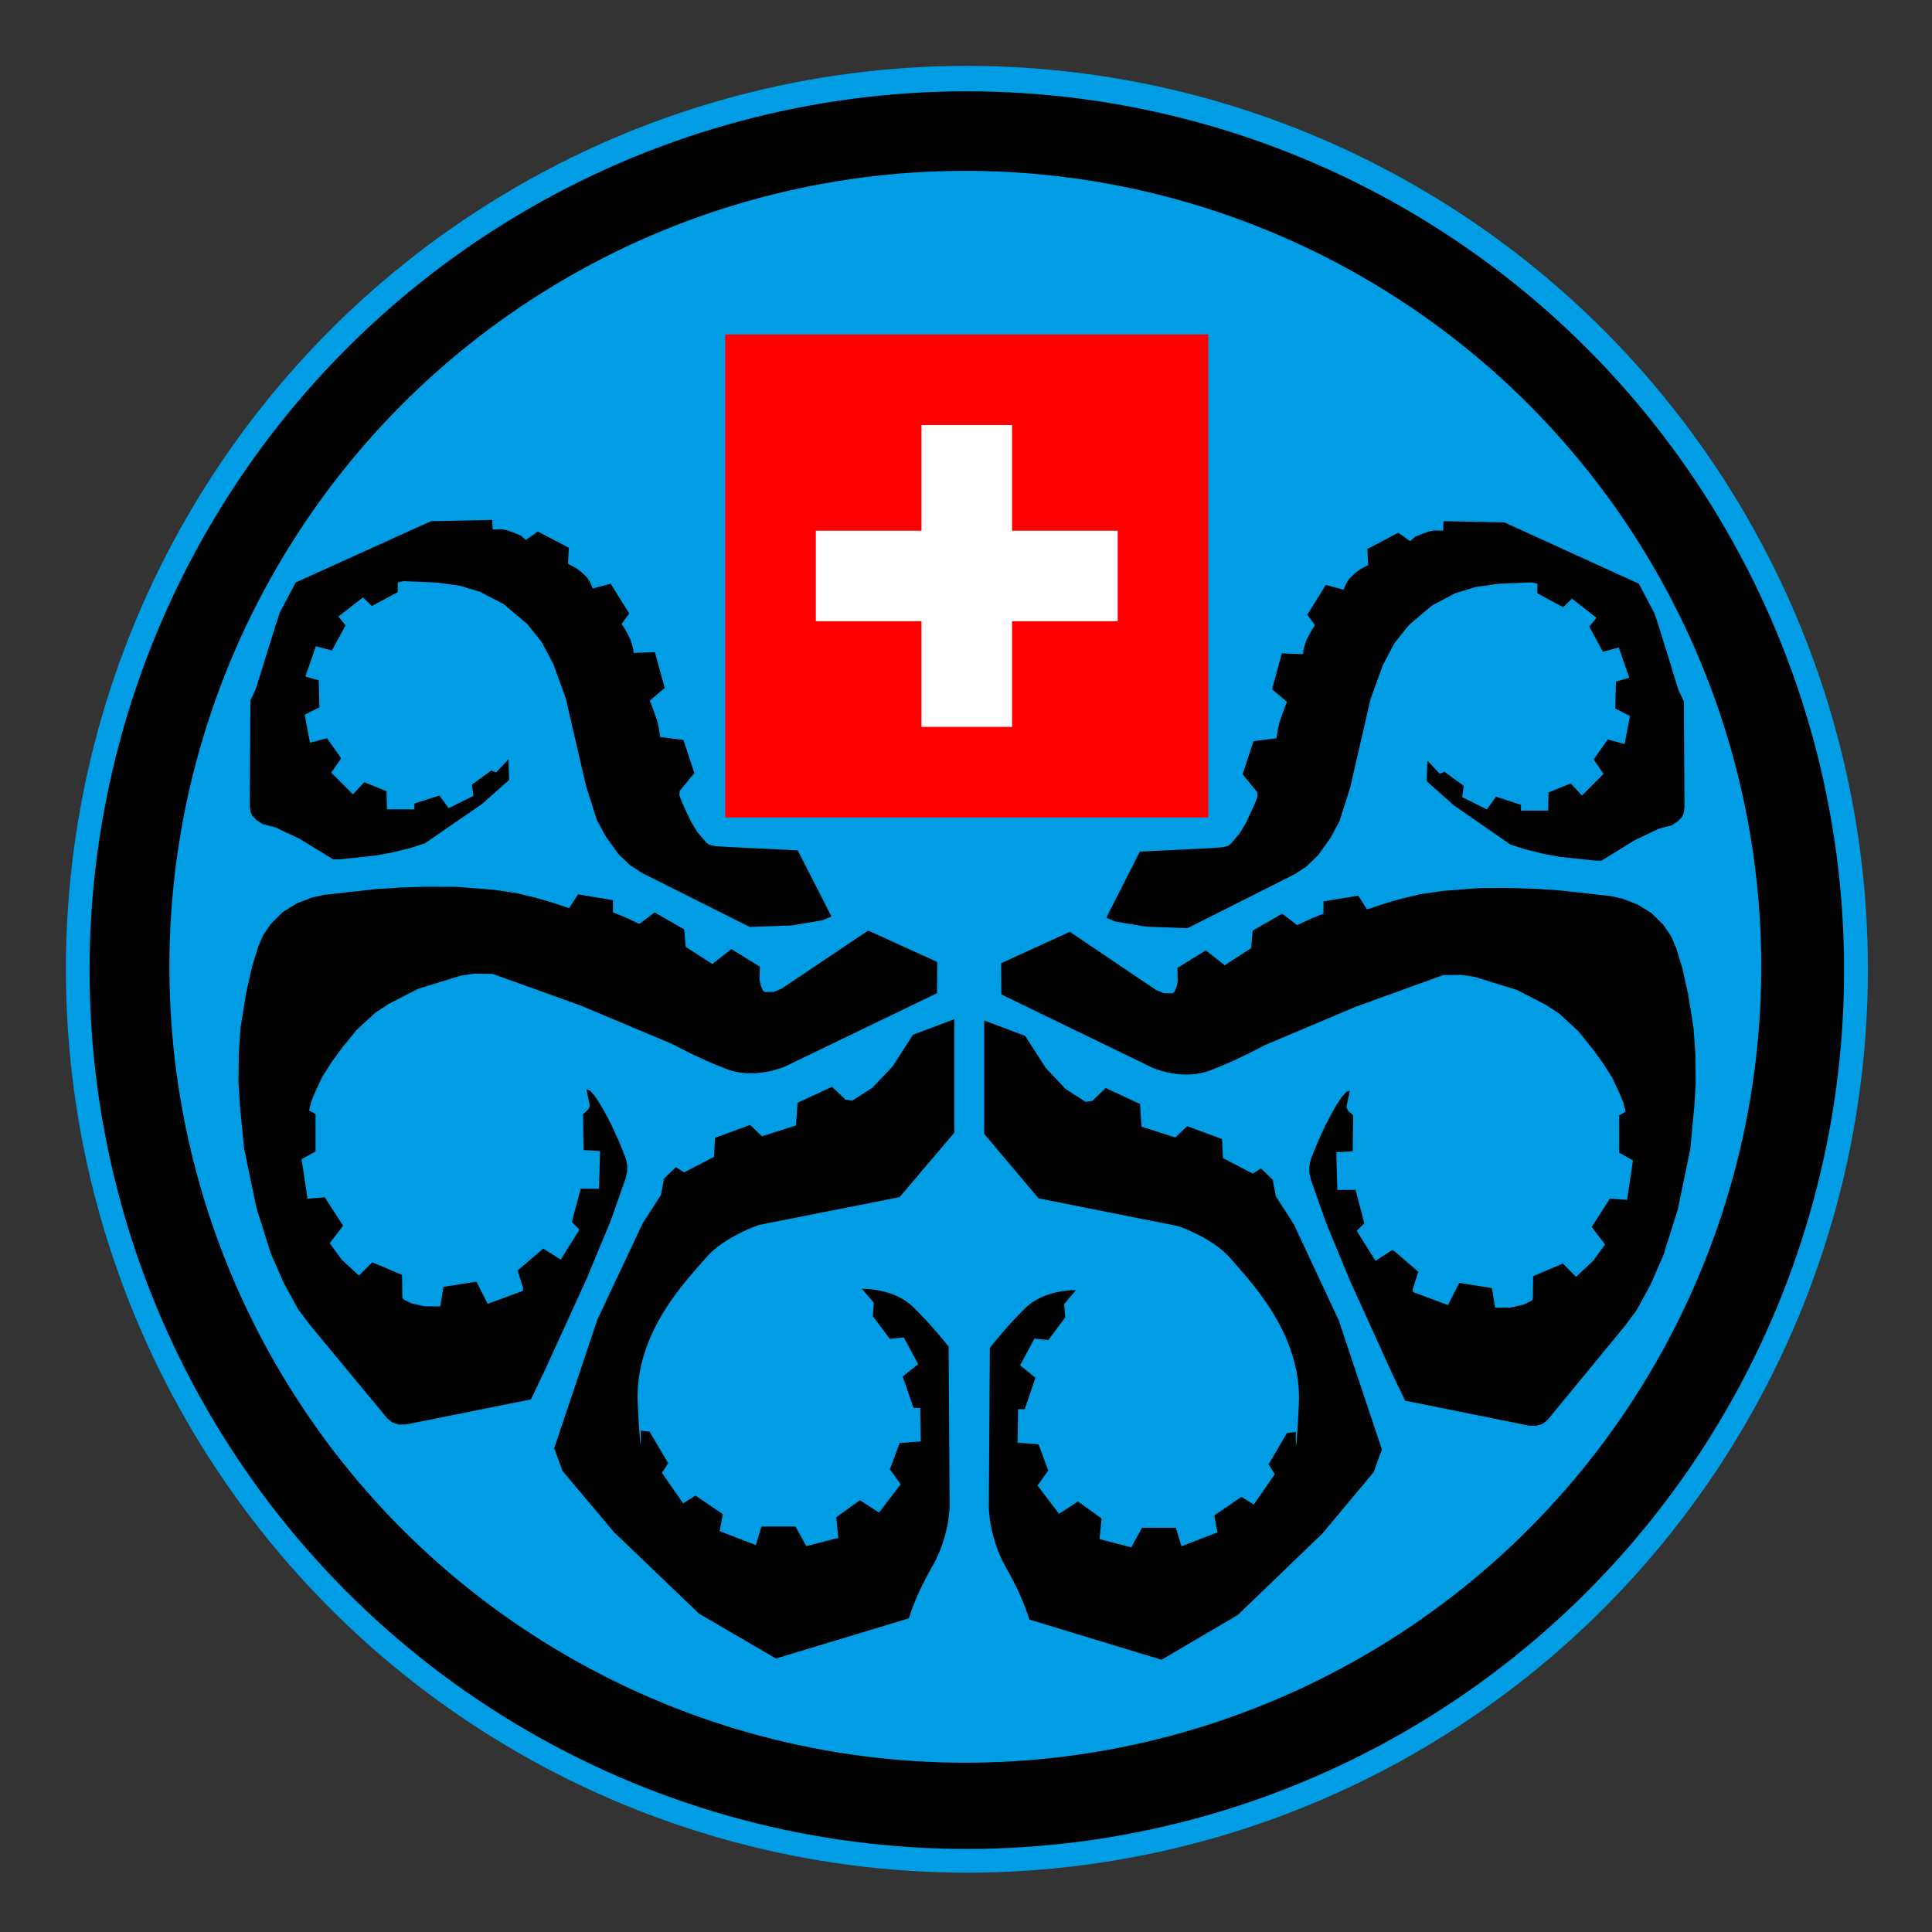 <?xml version="1.0" encoding="UTF-8" standalone="no"?>
<!-- Created with Inkscape (http://www.inkscape.org/) -->

<svg
   width="2048"
   height="2048"
   viewBox="0 0 541.867 541.867"
   version="1.1"
   id="svg5"
   xml:space="preserve"
   inkscape:version="1.2 (dc2aedaf03, 2022-05-15)"
   sodipodi:docname="hydra.svg"
   xmlns:inkscape="http://www.inkscape.org/namespaces/inkscape"
   xmlns:sodipodi="http://sodipodi.sourceforge.net/DTD/sodipodi-0.dtd"
   xmlns="http://www.w3.org/2000/svg"
   xmlns:svg="http://www.w3.org/2000/svg"><rect x="0" y="0" width="541.867" height="541.867" fill="#333333" stroke="none"/><sodipodi:namedview
     id="namedview7"
     pagecolor="#505050"
     bordercolor="#eeeeee"
     borderopacity="1"
     inkscape:showpageshadow="0"
     inkscape:pageopacity="0"
     inkscape:pagecheckerboard="0"
     inkscape:deskcolor="#505050"
     inkscape:document-units="mm"
     showgrid="false"
     inkscape:zoom="0.16173406"
     inkscape:cx="-281.32602"
     inkscape:cy="1051.1082"
     inkscape:window-width="2560"
     inkscape:window-height="1377"
     inkscape:window-x="-8"
     inkscape:window-y="-8"
     inkscape:window-maximized="1"
     inkscape:current-layer="svg5" /><defs
     id="defs2" /><g
     inkscape:groupmode="layer"
     id="layer4-3"
     inkscape:label="BackWater"
     transform="matrix(1.132,0,0,1.135,-35.296,-35.907)"><circle
       style="fill:#009ce4;fill-opacity:1;stroke:#000000;stroke-width:80.66;stroke-opacity:0"
       id="path560-4"
       cx="270.744"
       cy="271.153"
       r="223.237" /></g><g
     inkscape:groupmode="layer"
     id="layer5"
     inkscape:label="Circle"
     transform="matrix(12.021,0,0,6.438,-242.06,-171.132)"><ellipse
       style="fill:#000000;fill-opacity:1;stroke:#000000;stroke-width:14.892;stroke-opacity:0"
       id="path2161"
       cx="42.694"
       cy="68.845"
       rx="20.468"
       ry="38.285" /></g><g
     inkscape:groupmode="layer"
     id="layer4"
     inkscape:label="Water"><circle
       style="fill:#009ce4;fill-opacity:1;stroke:#000000;stroke-width:80.66;stroke-opacity:0"
       id="path560"
       cx="270.744"
       cy="271.153"
       r="223.237" /></g><g
     inkscape:groupmode="layer"
     id="layer2"
     inkscape:label="Tentacles"><path
       style="opacity:1;fill:#000000;fill-opacity:1;stroke:#000000;stroke-width:20;stroke-opacity:0"
       d="m 267.647,285.866 v 31.811 l -15.327,18.074 -39.475,7.808 c 0,0 -9.833,3.326 -14.749,9.11 -4.916,5.784 -20.243,20.822 -19.231,40.921 1.012,20.099 0.868,7.664 0.868,7.664 l 2.458,0.289 5.205,8.82 -1.735,2.747 5.928,8.531 3.47,-2.169 7.664,5.205 -0.868,4.772 10.122,3.904 1.591,-5.205 h 9.543 l 3.037,5.495 8.965,-2.314 -0.578,-5.784 6.651,-4.772 5.35,3.47 6.073,-7.953 -3.037,-4.193 2.747,-7.374 5.928,-0.434 -0.145,-9.399 h -1.88 l -3.037,-8.82 4.338,-3.47 -4.049,-7.519 -3.904,0.434 -4.772,-6.362 0.289,-3.76 -3.326,-3.904 c 0,0 8.82,-0.289 14.315,5.061 5.495,5.35 9.977,11.134 9.977,11.134 l 0.289,44.68 c 0,0 0,8.531 -4.916,17.062 -4.916,8.531 -6.507,14.46 -6.507,14.46 l -37.306,11.278 -21.545,-12.58 -23.858,-22.846 -14.46,-17.207 -2.314,-6.362 12.146,-36.149 12.724,-27.039 5.061,-7.808 0.868,-4.627 3.326,-3.181 2.314,1.446 8.387,-4.338 0.289,-5.35 9.833,-3.615 3.326,3.181 9.543,-3.037 0.434,-6.362 9.688,-4.482 3.759,3.615 1.88,0.289 5.639,-3.615 5.639,-5.928 5.784,-8.965 z"
       id="path4180" /><path
       style="fill:#000000;stroke:#000000;stroke-width:20;stroke-opacity:0"
       d="m 243.5,260.996 19.376,8.82 -0.072,8.748 -42.584,20.533 c 0,0 -8.314,3.759 -16.267,0.795 -7.953,-2.964 -15.255,-7.013 -15.255,-7.013 l -25.81,-10.845 -24.726,-8.893 -5.061,-0.072 -3.904,0.578 -11.929,3.687 -8.17,4.193 -3.759,2.458 -5.35,4.916 -4.049,4.989 -2.964,4.049 -2.53,3.976 -1.952,4.121 -1.229,2.964 -0.578,2.458 1.807,1.012 v 10.483 l -3.904,2.169 1.663,11.062 4.844,-0.361 5.133,7.953 -3.759,4.916 3.362,4.591 4.826,4.482 3.723,-3.723 8.368,3.525 0.108,6.489 0.488,0.488 2.097,1.03 3.669,0.813 4.374,0.036 0.904,-5.495 9.236,-1.464 3.153,6.238 9.867,-3.655 0.077,-0.844 -1.559,-4.857 7.208,-6.16 4.882,3.093 5.266,-8.384 -2.122,-2.173 2.479,-9.355 5.138,0.051 0.281,-10.582 -4.627,-0.281 -0.128,-10.071 1.457,-1.304 0.435,-1.074 -0.946,-4.575 0.946,0.358 1.304,1.38 1.483,2.275 1.15,1.943 2.019,3.809 2.122,4.652 1.764,4.294 0.435,1.355 0.204,1.508 -0.026,1.508 -0.409,1.892 -4.192,11.86 -6.697,16.155 -11.937,26.149 -3.757,7.822 -35.019,7.029 -1.943,0.026 -1.892,-0.562 -1.38,-1.125 -21.753,-26.277 -3.297,-4.397 -3.988,-7.259 -3.63,-8.282 -4.064,-12.832 -3.502,-16.87 -1.176,-12.372 -0.358,-6.084 0.077,-7.975 0.486,-7.183 1.585,-9.892 1.661,-7.387 1.687,-5.445 1.457,-3.374 2.147,-3.144 3.272,-3.246 3.988,-2.479 4.269,-1.636 3.323,-0.741 14.314,-1.585 6.978,-0.46 6.723,-0.23 9.049,0.026 10.327,0.792 6.62,0.971 5.445,1.304 4.55,1.329 4.78,1.585 2.479,-3.86 9.79,1.61 0.026,3.451 3.476,1.38 3.936,1.84 4.243,-3.221 8.307,4.754 0.435,4.908 7.464,4.805 5.342,-4.192 8.001,4.933 -0.102,3.579 0.281,1.508 0.665,1.661 0.562,0.383 2.428,-0.051 2.173,-0.869 z"
       id="path414" /><path
       style="fill:#000000;stroke:#000000;stroke-width:20;stroke-opacity:0"
       d="m 233.197,257.055 -2.494,1.048 -8.603,1.446 -11.821,0.434 -30.221,-15.146 -3.398,-2.205 -3.253,-3.145 -3.506,-4.88 -2.53,-4.699 -3,-9.435 -5.712,-24.69 -3.47,-9.543 -3.326,-6.254 -4.049,-5.025 -6.579,-5.531 -6.507,-3.398 -5.675,-1.735 -6.435,-0.904 -9.471,-0.398 -1.591,0.361 v 2.711 l -7.266,3.904 -2.494,-2.422 -6.904,5.386 2.024,2.458 -3.832,7.049 -4.482,-1.193 -2.964,8.495 3.759,1.084 0.181,7.555 -4.121,2.097 1.482,7.844 4.772,-1.265 3.976,5.603 -2.783,4.049 6.073,6.073 3.181,-3.398 6.254,2.53 0.108,5.097 h 7.7 l -0.036,-1.627 7.049,-2.277 2.603,3.579 6.941,-3.47 -0.434,-3.145 5.458,-3.976 1.301,0.578 3.506,-3.687 0.181,5.784 -7.664,6.76 -15.942,10.989 -4.013,1.301 -5.278,1.301 -4.844,0.868 -9.507,1.012 -2.06,0.036 -9.471,-5.784 -3.687,-1.735 -3.037,-1.446 -3.615,-0.94 -1.735,-1.121 -1.193,-1.265 -0.47,-1.048 -0.217,-1.663 0.181,-29.642 1.482,-3.145 1.301,-4.085 1.229,-4.049 1.699,-5.386 1.41,-4.591 1.157,-3.434 4.446,-8.35 37.884,-17.171 17.207,-0.361 0.108,2.675 2.567,-0.072 1.591,0.325 1.591,0.578 2.133,0.868 1.446,1.229 3.362,-2.35 8.676,4.555 -0.217,4.519 1.121,0.578 1.338,0.723 1.374,1.084 1.482,1.41 0.904,1.446 0.723,1.663 5.025,-1.338 5.205,8.35 -2.169,2.928 0.759,1.084 0.868,1.591 0.868,1.699 0.434,1.374 0.398,1.554 0.036,0.831 6.001,-0.217 2.747,10.049 -4.193,3.543 0.904,2.314 1.121,3.145 0.506,2.133 0.289,1.807 0.108,0.831 6.507,0.795 3.073,9.29 -4.121,5.025 -0.072,1.229 0.687,1.88 2.53,5.422 1.807,3 1.518,1.807 1.012,1.121 0.687,0.578 1.518,0.398 3.398,0.253 20.027,0.976 z"
       id="path416" /><path
       style="opacity:1;fill:#000000;fill-opacity:1;stroke:#000000;stroke-width:20;stroke-opacity:0"
       d="m 267.647,285.866 v 31.811 l -15.327,18.074 -39.475,7.808 c 0,0 -9.833,3.326 -14.749,9.11 -4.916,5.784 -20.243,20.822 -19.231,40.921 1.012,20.099 0.868,7.664 0.868,7.664 l 2.458,0.289 5.205,8.82 -1.735,2.747 5.928,8.531 3.47,-2.169 7.664,5.205 -0.868,4.772 10.122,3.904 1.591,-5.205 h 9.543 l 3.037,5.495 8.965,-2.314 -0.578,-5.784 6.651,-4.772 5.35,3.47 6.073,-7.953 -3.037,-4.193 2.747,-7.374 5.928,-0.434 -0.145,-9.399 h -1.88 l -3.037,-8.82 4.338,-3.47 -4.049,-7.519 -3.904,0.434 -4.772,-6.362 0.289,-3.76 -3.326,-3.904 c 0,0 8.82,-0.289 14.315,5.061 5.495,5.35 9.977,11.134 9.977,11.134 l 0.289,44.68 c 0,0 0,8.531 -4.916,17.062 -4.916,8.531 -6.507,14.46 -6.507,14.46 l -37.306,11.278 -21.545,-12.58 -23.858,-22.846 -14.46,-17.207 -2.314,-6.362 12.146,-36.149 12.724,-27.039 5.061,-7.808 0.868,-4.627 3.326,-3.181 2.314,1.446 8.387,-4.338 0.289,-5.35 9.833,-3.615 3.326,3.181 9.543,-3.037 0.434,-6.362 9.688,-4.482 3.759,3.615 1.88,0.289 5.639,-3.615 5.639,-5.928 5.784,-8.965 z"
       id="path418"
       transform="matrix(-0.994,0,0,1,542.083,0.346)" /><path
       style="fill:#000000;stroke:#000000;stroke-width:20;stroke-opacity:0"
       d="m 243.5,260.996 19.376,8.82 -0.072,8.748 -42.584,20.533 c 0,0 -8.314,3.759 -16.267,0.795 -7.953,-2.964 -15.255,-7.013 -15.255,-7.013 l -25.81,-10.845 -24.726,-8.893 -5.061,-0.072 -3.904,0.578 -11.929,3.687 -8.17,4.193 -3.759,2.458 -5.35,4.916 -4.049,4.989 -2.964,4.049 -2.53,3.976 -1.952,4.121 -1.229,2.964 -0.578,2.458 1.807,1.012 v 10.483 l -3.904,2.169 1.663,11.062 4.844,-0.361 5.133,7.953 -3.759,4.916 3.362,4.591 4.826,4.482 3.723,-3.723 8.368,3.525 0.108,6.489 0.488,0.488 2.097,1.03 3.669,0.813 4.374,0.036 0.904,-5.495 9.236,-1.464 3.153,6.238 9.867,-3.655 0.077,-0.844 -1.559,-4.857 7.208,-6.16 4.882,3.093 5.266,-8.384 -2.122,-2.173 2.479,-9.355 5.138,0.051 0.281,-10.582 -4.627,-0.281 -0.128,-10.071 1.457,-1.304 0.435,-1.074 -0.946,-4.575 0.946,0.358 1.304,1.38 1.483,2.275 1.15,1.943 2.019,3.809 2.122,4.652 1.764,4.294 0.435,1.355 0.204,1.508 -0.026,1.508 -0.409,1.892 -4.192,11.86 -6.697,16.155 -11.937,26.149 -3.757,7.822 -35.019,7.029 -1.943,0.026 -1.892,-0.562 -1.38,-1.125 -21.753,-26.277 -3.297,-4.397 -3.988,-7.259 -3.63,-8.282 -4.064,-12.832 -3.502,-16.87 -1.176,-12.372 -0.358,-6.084 0.077,-7.975 0.486,-7.183 1.585,-9.892 1.661,-7.387 1.687,-5.445 1.457,-3.374 2.147,-3.144 3.272,-3.246 3.988,-2.479 4.269,-1.636 3.323,-0.741 14.314,-1.585 6.978,-0.46 6.723,-0.23 9.049,0.026 10.327,0.792 6.62,0.971 5.445,1.304 4.55,1.329 4.78,1.585 2.479,-3.86 9.79,1.61 0.026,3.451 3.476,1.38 3.936,1.84 4.243,-3.221 8.307,4.754 0.435,4.908 7.464,4.805 5.342,-4.192 8.001,4.933 -0.102,3.579 0.281,1.508 0.665,1.661 0.562,0.383 2.428,-0.051 2.173,-0.869 z"
       id="path420"
       transform="matrix(-0.994,0,0,1,542.083,0.346)" /><path
       style="fill:#000000;stroke:#000000;stroke-width:20;stroke-opacity:0"
       d="m 233.197,257.055 -2.494,1.048 -8.603,1.446 -11.821,0.434 -30.221,-15.146 -3.398,-2.205 -3.253,-3.145 -3.506,-4.88 -2.53,-4.699 -3,-9.435 -5.712,-24.69 -3.47,-9.543 -3.326,-6.254 -4.049,-5.025 -6.579,-5.531 -6.507,-3.398 -5.675,-1.735 -6.435,-0.904 -9.471,-0.398 -1.591,0.361 v 2.711 l -7.266,3.904 -2.494,-2.422 -6.904,5.386 2.024,2.458 -3.832,7.049 -4.482,-1.193 -2.964,8.495 3.759,1.084 0.181,7.555 -4.121,2.097 1.482,7.844 4.772,-1.265 3.976,5.603 -2.783,4.049 6.073,6.073 3.181,-3.398 6.254,2.53 0.108,5.097 h 7.7 l -0.036,-1.627 7.049,-2.277 2.603,3.579 6.941,-3.47 -0.434,-3.145 5.458,-3.976 1.301,0.578 3.506,-3.687 0.181,5.784 -7.664,6.76 -15.942,10.989 -4.013,1.301 -5.278,1.301 -4.844,0.868 -9.507,1.012 -2.06,0.036 -9.471,-5.784 -3.687,-1.735 -3.037,-1.446 -3.615,-0.94 -1.735,-1.121 -1.193,-1.265 -0.47,-1.048 -0.217,-1.663 0.181,-29.642 1.482,-3.145 1.301,-4.085 1.229,-4.049 1.699,-5.386 1.41,-4.591 1.157,-3.434 4.446,-8.35 37.884,-17.171 17.207,-0.361 0.108,2.675 2.567,-0.072 1.591,0.325 1.591,0.578 2.133,0.868 1.446,1.229 3.362,-2.35 8.676,4.555 -0.217,4.519 1.121,0.578 1.338,0.723 1.374,1.084 1.482,1.41 0.904,1.446 0.723,1.663 5.025,-1.338 5.205,8.35 -2.169,2.928 0.759,1.084 0.868,1.591 0.868,1.699 0.434,1.374 0.398,1.554 0.036,0.831 6.001,-0.217 2.747,10.049 -4.193,3.543 0.904,2.314 1.121,3.145 0.506,2.133 0.289,1.807 0.108,0.831 6.507,0.795 3.073,9.29 -4.121,5.025 -0.072,1.229 0.687,1.88 2.53,5.422 1.807,3 1.518,1.807 1.012,1.121 0.687,0.578 1.518,0.398 3.398,0.253 20.027,0.976 z"
       id="path422"
       transform="matrix(-0.994,0,0,1,542.083,0.346)" /></g><g
     inkscape:groupmode="layer"
     id="layer3"
     inkscape:label="Swiss"
     transform="translate(1.227,-2.863)"><path
       d="M 0,0 H 32 V 32 H 0 Z"
       fill="#ff0000"
       id="path484"
       transform="matrix(4.233,0,0,4.233,202.193,96.676)" /><path
       d="m 13,6 h 6 v 7 h 7 v 6 h -7 v 7 H 13 V 19 H 6 v -6 h 7 z"
       fill="#ffffff"
       id="path486"
       transform="matrix(4.233,0,0,4.233,202.193,96.676)" /></g></svg>
